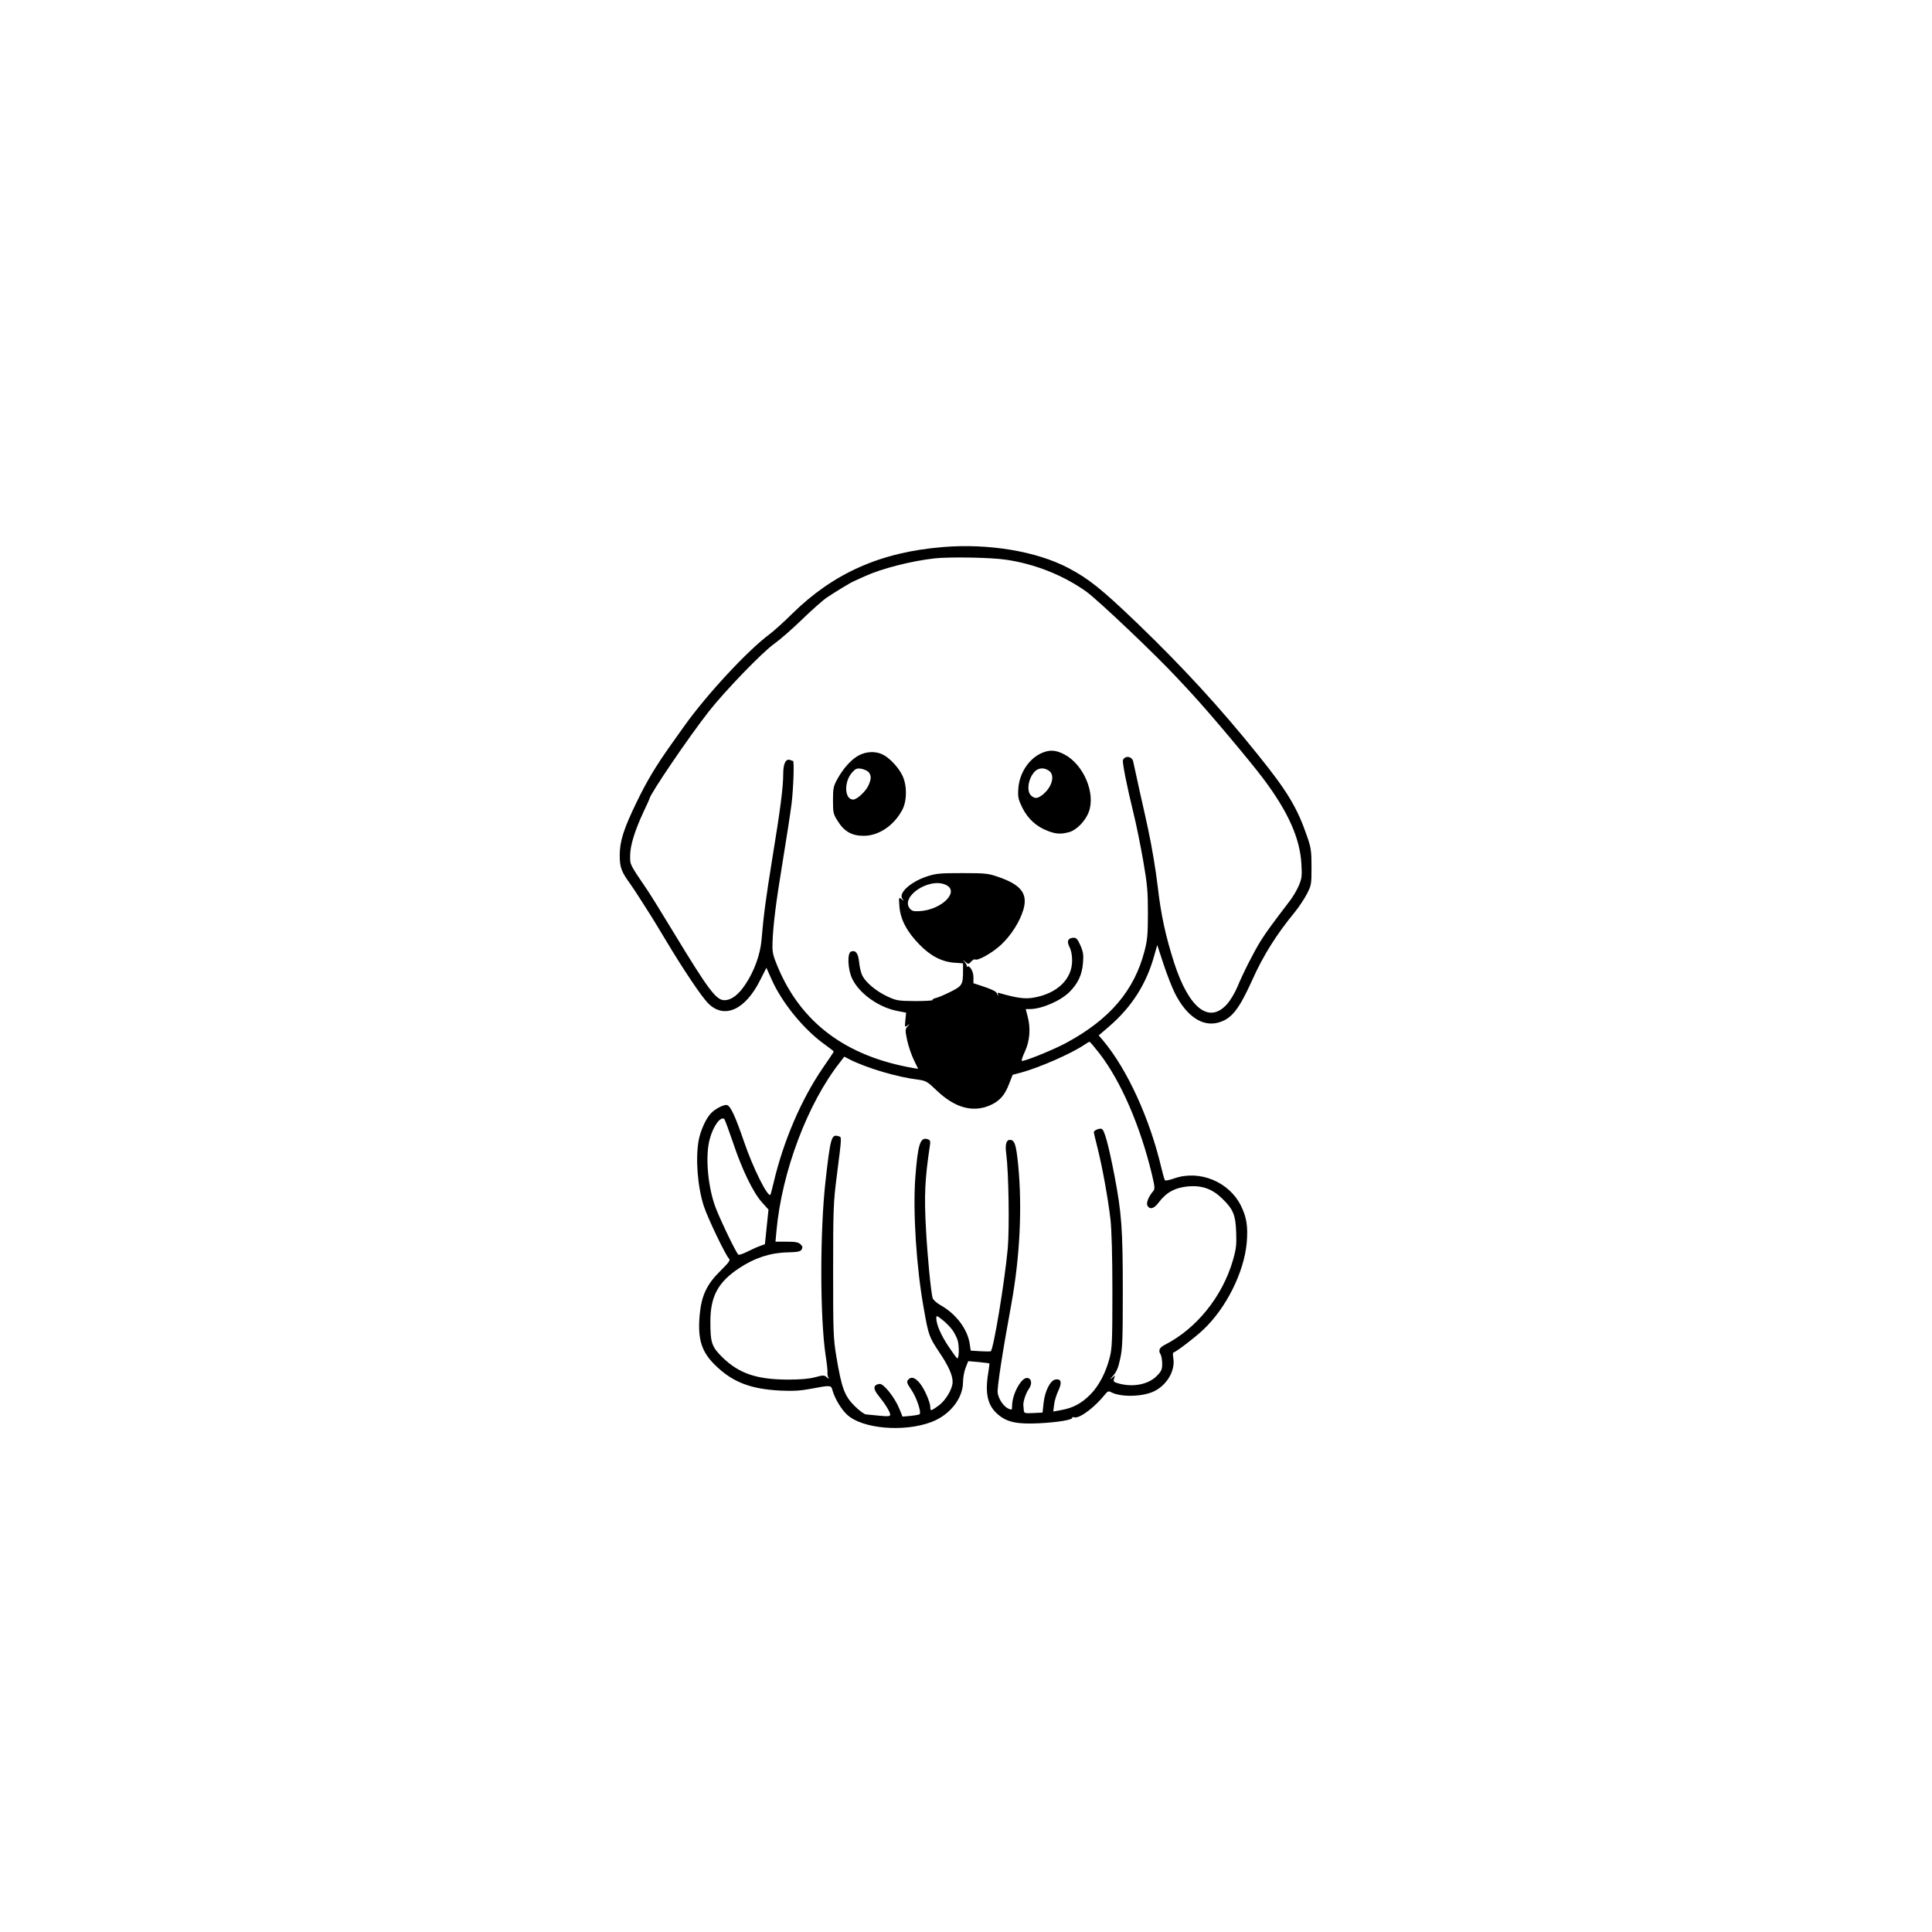 <?xml version="1.0" standalone="no"?>
<!DOCTYPE svg PUBLIC "-//W3C//DTD SVG 20010904//EN"
 "http://www.w3.org/TR/2001/REC-SVG-20010904/DTD/svg10.dtd">
<svg version="1.0" xmlns="http://www.w3.org/2000/svg"
 width="1300pt" height="1300pt" viewBox="0 0 1300 1300"
 preserveAspectRatio="xMidYMid meet">
<g transform="translate(0,1300) scale(0.1,-0.1)"
fill="#000000" stroke="none">
<path d="M6345 9319 c-419 -34 -737 -175 -1017 -451 -51 -51 -118 -111 -148
-134 -150 -111 -425 -408 -576 -620 -16 -23 -56 -79 -89 -125 -99 -139 -164
-247 -230 -384 -89 -183 -115 -266 -115 -360 0 -81 11 -110 69 -190 16 -22 50
-74 76 -115 26 -41 58 -91 70 -110 12 -19 57 -93 100 -165 115 -192 238 -375
281 -417 107 -107 248 -44 348 155 l43 85 33 -74 c69 -158 216 -339 358 -441
34 -24 62 -46 62 -49 0 -2 -33 -52 -74 -111 -146 -213 -266 -495 -331 -773
-10 -41 -19 -77 -21 -79 -18 -20 -119 184 -178 358 -58 169 -89 236 -113 245
-18 7 -82 -25 -110 -56 -34 -36 -70 -117 -82 -182 -22 -122 -7 -314 35 -442
26 -80 145 -328 169 -353 11 -11 1 -24 -56 -81 -93 -91 -129 -167 -141 -298
-15 -168 13 -254 117 -350 111 -104 230 -149 425 -159 87 -4 137 -1 205 12
133 25 137 25 146 -8 15 -56 61 -133 101 -168 102 -93 380 -117 564 -48 125
47 213 158 214 269 0 30 8 74 18 98 l17 43 70 -6 c39 -4 71 -8 72 -9 2 -1 -2
-29 -7 -62 -24 -142 -4 -225 68 -284 60 -50 127 -64 272 -57 126 6 233 24 225
38 -3 4 4 5 14 2 36 -9 137 67 208 156 16 20 23 22 40 13 65 -35 217 -31 292
8 85 43 140 139 126 221 -4 22 -3 39 2 39 13 0 149 104 201 154 154 146 273
386 291 583 9 110 0 171 -39 250 -79 160 -276 242 -445 185 -33 -12 -63 -18
-66 -14 -4 4 -14 41 -24 82 -78 333 -230 665 -393 859 l-29 34 69 59 c156 135
254 290 307 486 l18 63 42 -128 c23 -70 58 -159 77 -197 78 -154 184 -226 291
-197 89 24 139 87 228 284 76 170 164 309 288 460 26 32 62 86 80 120 31 60
32 66 32 182 0 106 -3 130 -29 205 -67 195 -132 304 -333 553 -252 314 -505
589 -806 879 -247 237 -330 303 -470 377 -215 112 -534 165 -842 140z m423
-85 c194 -28 385 -104 539 -213 79 -56 475 -432 618 -587 50 -53 95 -102 100
-108 106 -114 379 -438 472 -561 170 -225 251 -406 260 -581 5 -79 2 -97 -18
-144 -13 -30 -39 -74 -58 -99 -123 -161 -161 -213 -198 -272 -46 -74 -116
-211 -158 -312 -16 -38 -46 -88 -67 -112 -121 -137 -257 -32 -357 275 -58 180
-90 329 -111 515 -12 104 -41 279 -65 387 -7 35 -32 146 -55 248 -22 102 -43
195 -45 206 -8 36 -56 42 -69 9 -5 -15 26 -174 73 -365 17 -68 45 -208 63
-310 28 -160 32 -208 32 -355 0 -143 -4 -183 -23 -255 -69 -266 -234 -459
-526 -617 -91 -49 -292 -130 -300 -121 -3 3 7 32 22 64 32 69 39 155 18 233
l-13 51 26 0 c81 0 208 55 269 116 57 58 83 113 90 193 5 55 2 75 -17 119 -18
41 -27 52 -45 52 -38 0 -49 -23 -29 -62 11 -19 18 -56 18 -88 2 -127 -99 -225
-259 -253 -58 -10 -111 -3 -224 29 -19 6 -22 4 -16 -7 5 -8 5 -11 1 -7 -4 3
-8 10 -9 15 -2 11 -39 29 -102 49 l-55 18 0 41 c0 40 -26 83 -43 70 -4 -3 -5
-2 -2 2 3 3 -3 16 -12 27 -18 21 -18 21 3 3 20 -16 22 -16 39 3 10 11 22 17
26 14 18 -11 116 44 174 98 68 63 127 156 151 237 31 106 -14 166 -162 218
-74 26 -89 28 -249 28 -154 0 -177 -2 -243 -24 -108 -37 -189 -112 -160 -149
12 -16 11 -16 -6 -2 -18 15 -19 13 -14 -51 7 -87 52 -171 136 -256 74 -76 150
-115 235 -121 l57 -4 0 -48 c0 -95 -5 -104 -83 -143 -40 -20 -84 -39 -99 -42
-16 -4 -26 -10 -23 -14 2 -4 -51 -7 -118 -7 -115 1 -126 3 -188 32 -74 35
-142 92 -166 138 -9 17 -19 58 -22 90 -6 62 -24 85 -55 73 -26 -10 -22 -120 8
-182 47 -100 179 -194 306 -218 l57 -11 -5 -50 c-5 -49 -4 -50 14 -36 18 14
18 14 1 -6 -17 -20 -17 -26 -3 -94 9 -40 29 -100 45 -132 l29 -60 -36 6 c-451
79 -753 305 -910 683 -32 76 -36 97 -34 158 4 119 21 259 68 545 25 151 52
327 60 390 13 106 19 290 10 290 -2 0 -11 3 -19 6 -30 11 -47 -24 -47 -95 0
-88 -19 -236 -74 -571 -43 -267 -58 -378 -72 -545 -8 -97 -50 -212 -108 -298
-47 -71 -95 -107 -142 -107 -55 0 -107 69 -341 455 -77 127 -155 253 -174 281
-125 185 -119 173 -119 236 0 68 31 168 90 295 22 46 40 86 40 88 0 26 261
411 398 586 106 136 363 402 440 456 37 26 122 100 188 164 67 65 141 130 164
146 68 45 163 103 185 112 11 5 45 20 75 34 114 52 315 103 470 120 101 11
381 6 478 -9z m-411 -2185 c109 -41 -16 -172 -172 -180 -39 -2 -50 1 -65 20
-58 78 125 203 237 160z m1040 -1136 c146 -189 275 -488 354 -815 21 -89 21
-99 7 -115 -30 -35 -47 -78 -37 -96 16 -28 45 -20 75 21 52 69 109 100 198
109 93 8 162 -16 229 -81 75 -72 91 -111 95 -229 3 -82 0 -111 -22 -187 -70
-243 -245 -461 -460 -570 -34 -18 -43 -36 -28 -61 7 -10 12 -40 12 -65 0 -40
-5 -51 -38 -84 -56 -56 -159 -76 -255 -49 -33 9 -37 13 -31 32 l7 22 -24 -20
c-13 -11 -9 -4 8 15 25 27 37 54 50 115 16 69 18 133 18 460 0 416 -8 523 -56
775 -40 205 -67 307 -86 314 -15 6 -53 -10 -53 -22 0 -4 11 -52 25 -106 32
-127 71 -341 87 -481 8 -70 13 -248 13 -485 0 -326 -2 -384 -18 -444 -26 -102
-72 -190 -130 -249 -59 -60 -117 -91 -196 -105 l-54 -10 6 48 c3 25 16 67 28
92 26 55 20 81 -17 76 -36 -4 -73 -76 -82 -159 l-7 -64 -62 -3 c-57 -3 -63 -1
-64 18 -1 11 -2 26 -3 33 -3 22 16 82 36 110 25 34 20 71 -9 75 -40 6 -103
-109 -103 -189 0 -26 -2 -28 -24 -18 -34 16 -67 65 -73 108 -4 33 31 265 92
596 58 319 74 650 46 938 -14 138 -24 167 -56 167 -24 0 -33 -32 -24 -95 16
-124 22 -497 10 -635 -21 -228 -97 -687 -115 -693 -6 -1 -39 -1 -72 1 l-62 4
-7 46 c-15 99 -92 201 -195 259 -29 16 -51 37 -55 50 -12 49 -35 288 -44 458
-13 231 -8 339 26 566 5 32 2 38 -16 44 -49 15 -65 -34 -82 -258 -17 -227 7
-607 57 -882 32 -182 36 -191 105 -295 62 -92 89 -153 89 -199 0 -46 -47 -125
-94 -159 -52 -37 -56 -38 -56 -12 0 34 -39 124 -71 163 -32 39 -59 47 -79 22
-11 -13 -7 -24 23 -68 34 -49 68 -150 55 -163 -3 -3 -30 -8 -60 -11 l-55 -5
-22 54 c-31 76 -106 170 -133 166 -43 -6 -45 -33 -6 -80 44 -54 78 -109 78
-127 0 -11 -14 -13 -72 -7 -40 4 -82 8 -92 9 -11 1 -45 26 -76 57 -67 66 -87
121 -122 330 -21 126 -22 166 -22 580 0 406 2 461 23 625 37 292 36 272 12
280 -46 14 -53 -8 -86 -300 -38 -337 -38 -913 0 -1172 9 -57 15 -112 13 -121
-1 -9 2 -24 6 -32 7 -11 4 -10 -10 2 -18 16 -24 16 -79 1 -41 -11 -100 -16
-185 -16 -207 1 -324 40 -435 146 -76 74 -85 100 -85 244 0 171 52 267 197
362 101 67 209 102 322 104 67 2 86 5 95 19 8 14 7 22 -7 35 -14 14 -34 18
-93 18 l-76 0 7 75 c36 396 210 857 427 1132 l29 38 37 -19 c115 -58 320 -119
462 -136 50 -7 61 -13 121 -71 124 -119 245 -152 362 -101 64 29 98 67 128
146 l23 59 61 16 c125 35 334 127 420 185 17 12 33 21 36 21 4 0 33 -35 66
-77z m-2465 -600 c60 -181 135 -336 194 -402 l45 -50 -12 -116 -12 -117 -30
-11 c-17 -5 -55 -23 -86 -38 -31 -16 -59 -25 -63 -21 -20 20 -142 277 -162
342 -46 143 -59 327 -31 433 23 89 74 159 99 137 4 -5 30 -75 58 -157z m1474
-1259 c14 -18 31 -51 38 -73 11 -40 10 -121 -3 -121 -3 0 -30 37 -60 82 -51
77 -81 148 -81 190 0 17 5 16 40 -12 23 -18 52 -47 66 -66z"/>
<path d="M7005 7931 c-84 -39 -147 -136 -153 -239 -4 -55 0 -71 27 -127 37
-74 94 -127 171 -156 57 -22 88 -23 145 -8 49 14 108 74 131 135 48 127 -36
323 -167 389 -57 30 -100 31 -154 6z m53 -117 c42 -29 23 -106 -38 -158 -37
-30 -56 -33 -82 -9 -32 29 -20 114 24 161 25 26 64 29 96 6z"/>
<path d="M5782 7919 c-50 -25 -106 -86 -147 -160 -27 -49 -30 -63 -30 -144 0
-86 2 -93 34 -143 42 -67 94 -96 171 -96 102 -1 206 69 262 176 32 62 32 165
-1 232 -28 57 -92 123 -138 142 -46 20 -102 17 -151 -7z m64 -116 c17 -23 17
-43 -1 -85 -17 -41 -78 -98 -104 -98 -60 0 -64 122 -5 185 21 23 31 27 61 22
19 -4 41 -14 49 -24z"/>
</g>
</svg>
